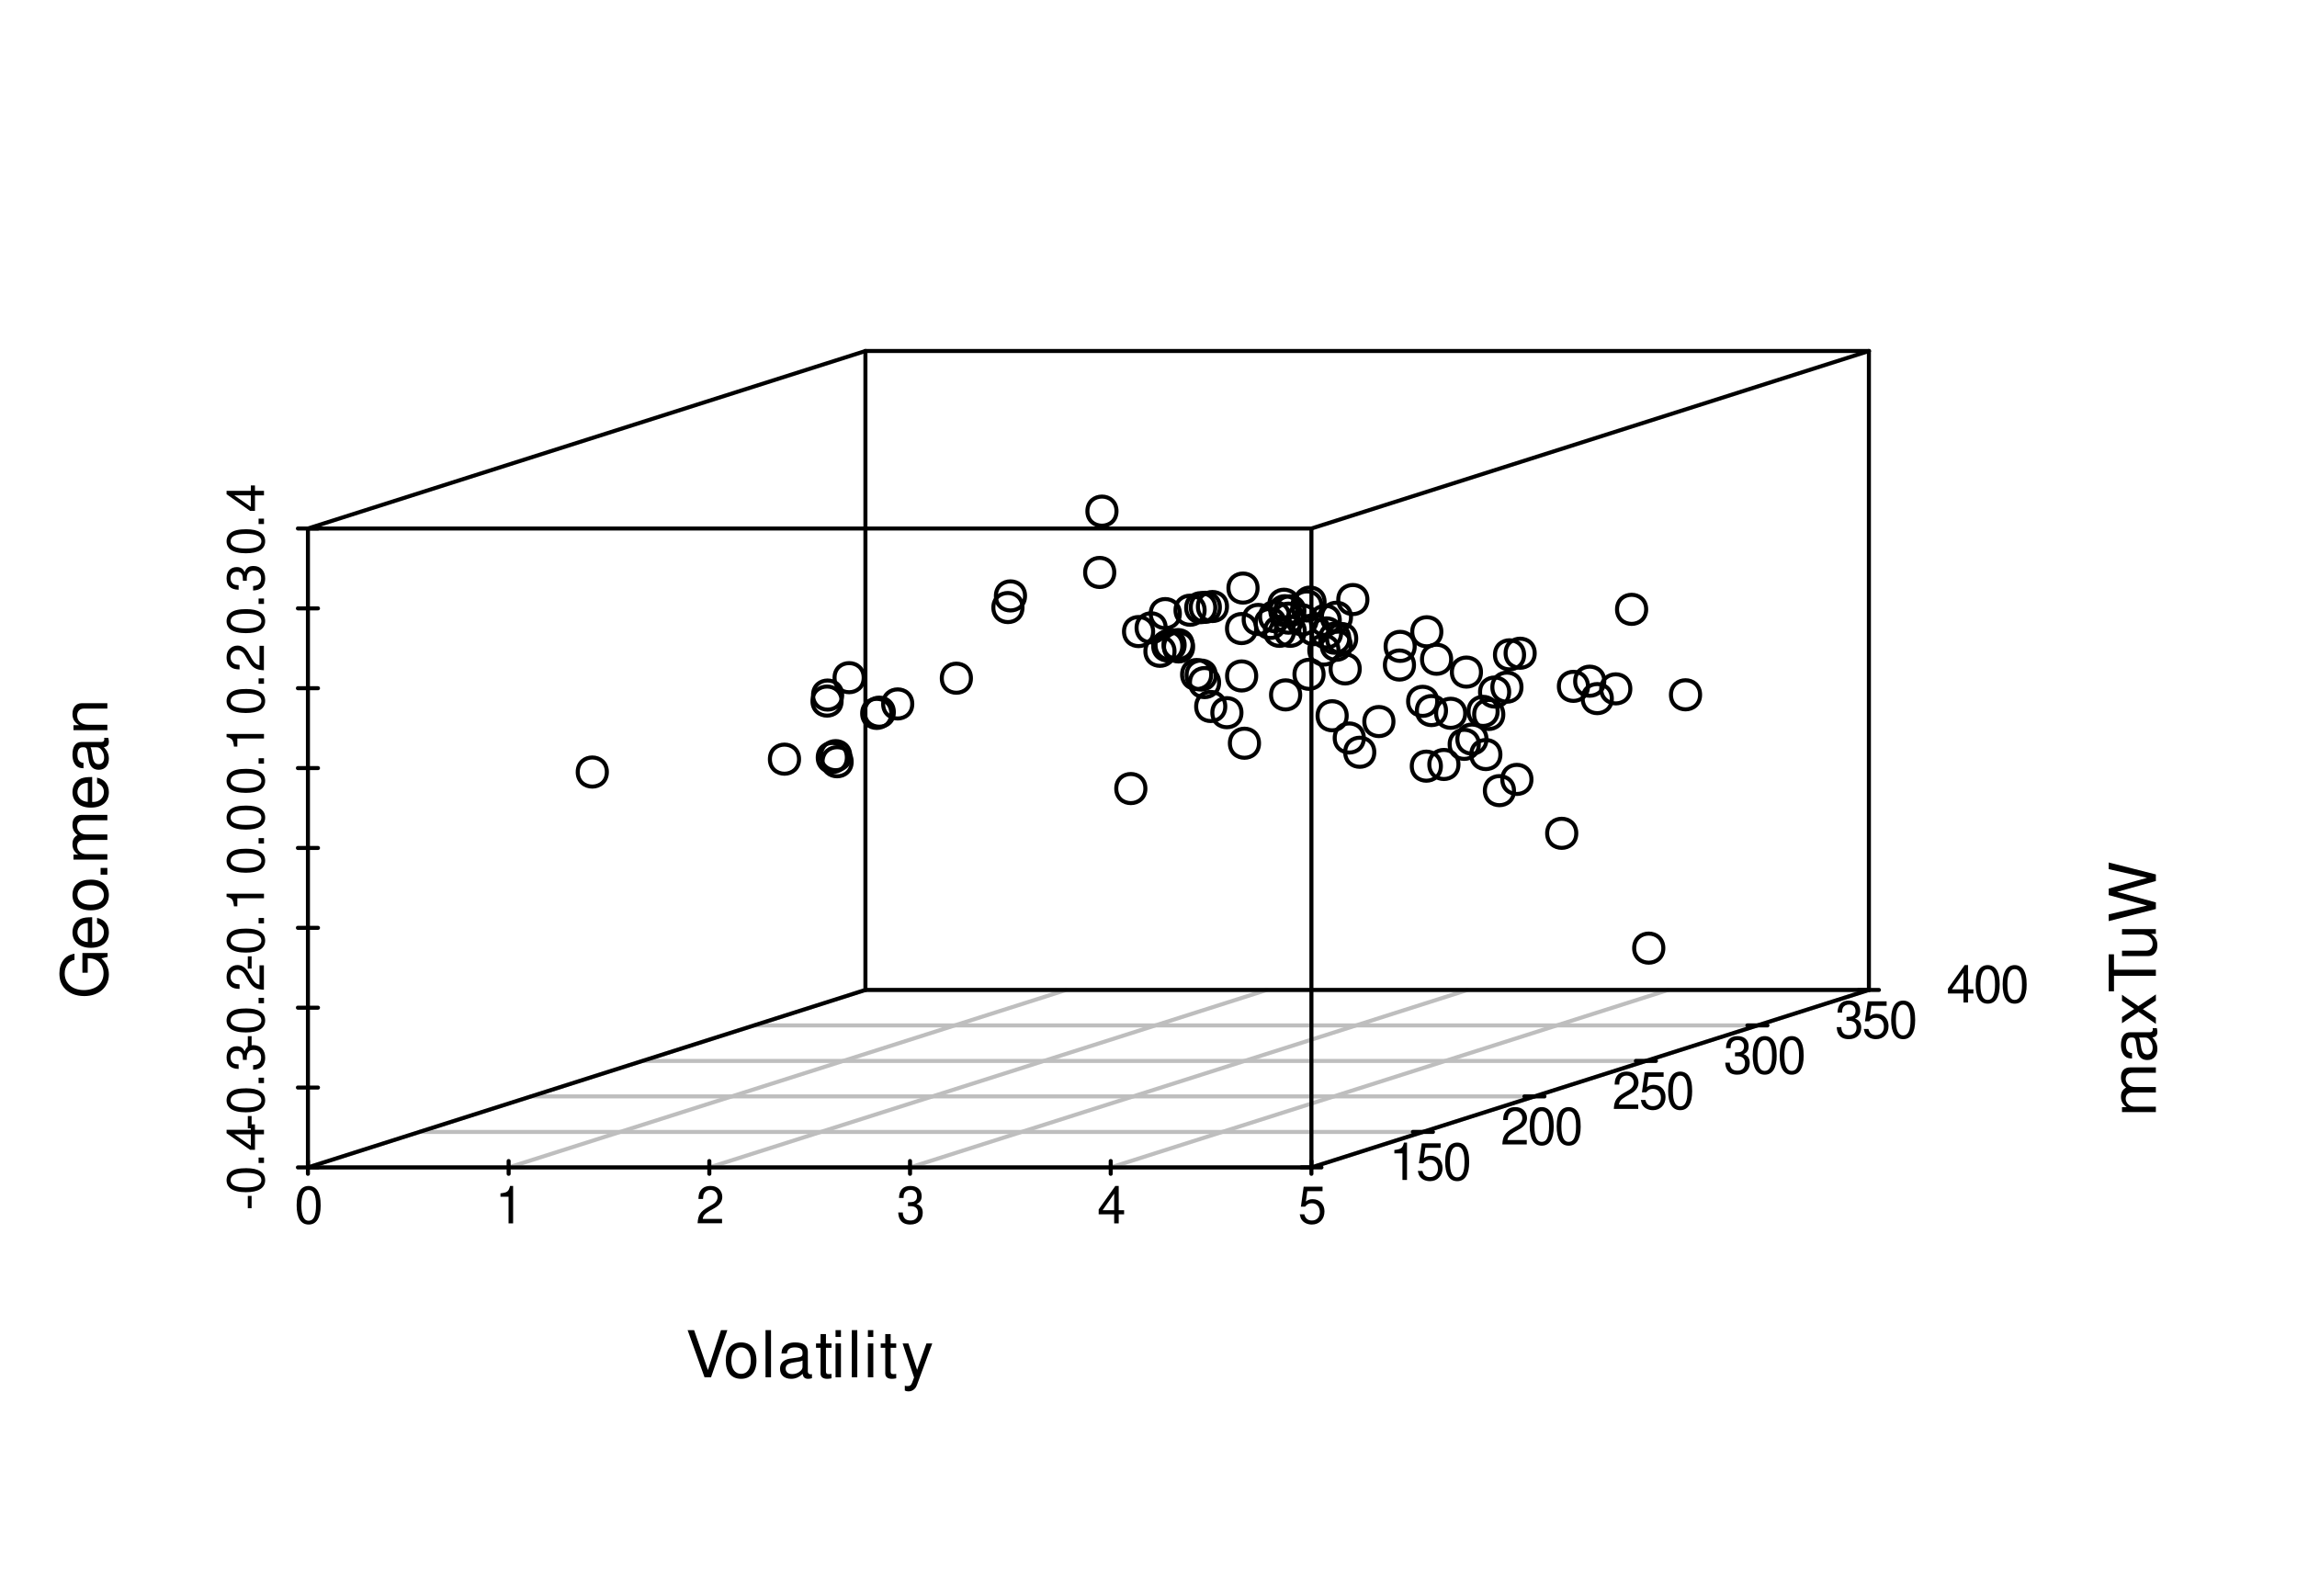 <?xml version="1.0" encoding="UTF-8"?>
<svg xmlns="http://www.w3.org/2000/svg" xmlns:xlink="http://www.w3.org/1999/xlink" width="426pt" height="296pt" viewBox="0 0 426 296" version="1.1">
<defs>
<g>
<symbol overflow="visible" id="glyph0-0">
<path style="stroke:none;" d=""/>
</symbol>
<symbol overflow="visible" id="glyph0-1">
<path style="stroke:none;" d="M 2.641 -6.938 C 2 -6.938 1.422 -6.656 1.078 -6.172 C 0.641 -5.562 0.406 -4.641 0.406 -3.359 C 0.406 -1.016 1.188 0.219 2.641 0.219 C 4.078 0.219 4.859 -1.016 4.859 -3.297 C 4.859 -4.641 4.656 -5.547 4.203 -6.172 C 3.844 -6.656 3.281 -6.938 2.641 -6.938 Z M 2.641 -6.188 C 3.547 -6.188 4 -5.25 4 -3.375 C 4 -1.406 3.562 -0.484 2.625 -0.484 C 1.734 -0.484 1.281 -1.438 1.281 -3.344 C 1.281 -5.25 1.734 -6.188 2.641 -6.188 Z M 2.641 -6.188 "/>
</symbol>
<symbol overflow="visible" id="glyph0-2">
<path style="stroke:none;" d="M 2.484 -4.938 L 2.484 0 L 3.328 0 L 3.328 -6.938 L 2.766 -6.938 C 2.469 -5.875 2.281 -5.734 0.984 -5.562 L 0.984 -4.938 Z M 2.484 -4.938 "/>
</symbol>
<symbol overflow="visible" id="glyph0-3">
<path style="stroke:none;" d="M 4.859 -0.828 L 1.281 -0.828 C 1.359 -1.406 1.672 -1.781 2.5 -2.281 L 3.469 -2.828 C 4.406 -3.344 4.906 -4.062 4.906 -4.906 C 4.906 -5.484 4.672 -6.031 4.266 -6.406 C 3.859 -6.766 3.375 -6.938 2.719 -6.938 C 1.859 -6.938 1.219 -6.625 0.844 -6.031 C 0.609 -5.672 0.5 -5.234 0.484 -4.531 L 1.328 -4.531 C 1.359 -5.016 1.406 -5.281 1.531 -5.516 C 1.75 -5.938 2.188 -6.203 2.703 -6.203 C 3.469 -6.203 4.031 -5.641 4.031 -4.891 C 4.031 -4.344 3.719 -3.859 3.125 -3.516 L 2.234 -3 C 0.812 -2.172 0.406 -1.531 0.328 -0.016 L 4.859 -0.016 Z M 4.859 -0.828 "/>
</symbol>
<symbol overflow="visible" id="glyph0-4">
<path style="stroke:none;" d="M 2.125 -3.188 L 2.578 -3.188 C 3.5 -3.188 3.984 -2.766 3.984 -1.922 C 3.984 -1.062 3.469 -0.531 2.594 -0.531 C 1.656 -0.531 1.203 -1 1.156 -2.016 L 0.312 -2.016 C 0.344 -1.453 0.438 -1.094 0.609 -0.781 C 0.953 -0.109 1.625 0.219 2.547 0.219 C 3.953 0.219 4.859 -0.625 4.859 -1.938 C 4.859 -2.828 4.516 -3.297 3.703 -3.594 C 4.344 -3.844 4.656 -4.328 4.656 -5.031 C 4.656 -6.219 3.875 -6.938 2.578 -6.938 C 1.203 -6.938 0.484 -6.172 0.453 -4.703 L 1.297 -4.703 C 1.312 -5.125 1.344 -5.359 1.453 -5.578 C 1.641 -5.969 2.062 -6.203 2.594 -6.203 C 3.344 -6.203 3.797 -5.75 3.797 -5 C 3.797 -4.516 3.609 -4.219 3.25 -4.047 C 3.016 -3.953 2.703 -3.922 2.125 -3.906 Z M 2.125 -3.188 "/>
</symbol>
<symbol overflow="visible" id="glyph0-5">
<path style="stroke:none;" d="M 3.141 -1.672 L 3.141 0 L 3.984 0 L 3.984 -1.672 L 4.984 -1.672 L 4.984 -2.438 L 3.984 -2.438 L 3.984 -6.938 L 3.359 -6.938 L 0.266 -2.578 L 0.266 -1.672 Z M 3.141 -2.438 L 1 -2.438 L 3.141 -5.5 Z M 3.141 -2.438 "/>
</symbol>
<symbol overflow="visible" id="glyph0-6">
<path style="stroke:none;" d="M 4.562 -6.797 L 1.062 -6.797 L 0.547 -3.094 L 1.328 -3.094 C 1.719 -3.562 2.047 -3.734 2.578 -3.734 C 3.484 -3.734 4.062 -3.109 4.062 -2.094 C 4.062 -1.125 3.484 -0.531 2.578 -0.531 C 1.828 -0.531 1.375 -0.906 1.188 -1.672 L 0.328 -1.672 C 0.453 -1.109 0.547 -0.844 0.75 -0.594 C 1.125 -0.078 1.828 0.219 2.594 0.219 C 3.969 0.219 4.922 -0.781 4.922 -2.219 C 4.922 -3.562 4.031 -4.484 2.719 -4.484 C 2.25 -4.484 1.859 -4.359 1.469 -4.062 L 1.734 -5.969 L 4.562 -5.969 Z M 4.562 -6.797 "/>
</symbol>
<symbol overflow="visible" id="glyph1-0">
<path style="stroke:none;" d=""/>
</symbol>
<symbol overflow="visible" id="glyph1-1">
<path style="stroke:none;" d="M -3 -2.719 L -3 -0.438 L -2.297 -0.438 L -2.297 -2.719 Z M -3 -2.719 "/>
</symbol>
<symbol overflow="visible" id="glyph1-2">
<path style="stroke:none;" d="M -6.938 -2.641 C -6.938 -2 -6.656 -1.422 -6.172 -1.078 C -5.562 -0.641 -4.641 -0.406 -3.359 -0.406 C -1.016 -0.406 0.219 -1.188 0.219 -2.641 C 0.219 -4.078 -1.016 -4.859 -3.297 -4.859 C -4.641 -4.859 -5.547 -4.656 -6.172 -4.203 C -6.656 -3.844 -6.938 -3.281 -6.938 -2.641 Z M -6.188 -2.641 C -6.188 -3.547 -5.25 -4 -3.375 -4 C -1.406 -4 -0.484 -3.562 -0.484 -2.625 C -0.484 -1.734 -1.438 -1.281 -3.344 -1.281 C -5.25 -1.281 -6.188 -1.734 -6.188 -2.641 Z M -6.188 -2.641 "/>
</symbol>
<symbol overflow="visible" id="glyph1-3">
<path style="stroke:none;" d="M -1 -1.828 L -1 -0.828 L 0 -0.828 L 0 -1.828 Z M -1 -1.828 "/>
</symbol>
<symbol overflow="visible" id="glyph1-4">
<path style="stroke:none;" d="M -1.672 -3.141 L 0 -3.141 L 0 -3.984 L -1.672 -3.984 L -1.672 -4.984 L -2.438 -4.984 L -2.438 -3.984 L -6.938 -3.984 L -6.938 -3.359 L -2.578 -0.266 L -1.672 -0.266 Z M -2.438 -3.141 L -2.438 -1 L -5.5 -3.141 Z M -2.438 -3.141 "/>
</symbol>
<symbol overflow="visible" id="glyph1-5">
<path style="stroke:none;" d="M -3.188 -2.125 L -3.188 -2.578 C -3.188 -3.5 -2.766 -3.984 -1.922 -3.984 C -1.062 -3.984 -0.531 -3.469 -0.531 -2.594 C -0.531 -1.656 -1 -1.203 -2.016 -1.156 L -2.016 -0.312 C -1.453 -0.344 -1.094 -0.438 -0.781 -0.609 C -0.109 -0.953 0.219 -1.625 0.219 -2.547 C 0.219 -3.953 -0.625 -4.859 -1.938 -4.859 C -2.828 -4.859 -3.297 -4.516 -3.594 -3.703 C -3.844 -4.344 -4.328 -4.656 -5.031 -4.656 C -6.219 -4.656 -6.938 -3.875 -6.938 -2.578 C -6.938 -1.203 -6.172 -0.484 -4.703 -0.453 L -4.703 -1.297 C -5.125 -1.312 -5.359 -1.344 -5.578 -1.453 C -5.969 -1.641 -6.203 -2.062 -6.203 -2.594 C -6.203 -3.344 -5.75 -3.797 -5 -3.797 C -4.516 -3.797 -4.219 -3.609 -4.047 -3.25 C -3.953 -3.016 -3.922 -2.703 -3.906 -2.125 Z M -3.188 -2.125 "/>
</symbol>
<symbol overflow="visible" id="glyph1-6">
<path style="stroke:none;" d="M -0.828 -4.859 L -0.828 -1.281 C -1.406 -1.359 -1.781 -1.672 -2.281 -2.5 L -2.828 -3.469 C -3.344 -4.406 -4.062 -4.906 -4.906 -4.906 C -5.484 -4.906 -6.031 -4.672 -6.406 -4.266 C -6.766 -3.859 -6.938 -3.375 -6.938 -2.719 C -6.938 -1.859 -6.625 -1.219 -6.031 -0.844 C -5.672 -0.609 -5.234 -0.5 -4.531 -0.484 L -4.531 -1.328 C -5.016 -1.359 -5.281 -1.406 -5.516 -1.531 C -5.938 -1.75 -6.203 -2.188 -6.203 -2.703 C -6.203 -3.469 -5.641 -4.031 -4.891 -4.031 C -4.344 -4.031 -3.859 -3.719 -3.516 -3.125 L -3 -2.234 C -2.172 -0.812 -1.531 -0.406 -0.016 -0.328 L -0.016 -4.859 Z M -0.828 -4.859 "/>
</symbol>
<symbol overflow="visible" id="glyph1-7">
<path style="stroke:none;" d="M -4.938 -2.484 L 0 -2.484 L 0 -3.328 L -6.938 -3.328 L -6.938 -2.766 C -5.875 -2.469 -5.734 -2.281 -5.562 -0.984 L -4.938 -0.984 Z M -4.938 -2.484 "/>
</symbol>
<symbol overflow="visible" id="glyph1-8">
<path style="stroke:none;" d=""/>
</symbol>
<symbol overflow="visible" id="glyph2-0">
<path style="stroke:none;" d=""/>
</symbol>
<symbol overflow="visible" id="glyph2-1">
<path style="stroke:none;" d="M 4.703 0 L 7.734 -8.75 L 6.547 -8.75 L 4.125 -1.344 L 1.562 -8.75 L 0.359 -8.75 L 3.5 0 Z M 4.703 0 "/>
</symbol>
<symbol overflow="visible" id="glyph2-2">
<path style="stroke:none;" d="M 3.266 -6.469 C 1.484 -6.469 0.438 -5.203 0.438 -3.094 C 0.438 -0.969 1.484 0.281 3.281 0.281 C 5.047 0.281 6.125 -0.984 6.125 -3.047 C 6.125 -5.234 5.094 -6.469 3.266 -6.469 Z M 3.281 -5.547 C 4.406 -5.547 5.078 -4.625 5.078 -3.062 C 5.078 -1.578 4.375 -0.641 3.281 -0.641 C 2.156 -0.641 1.469 -1.578 1.469 -3.094 C 1.469 -4.625 2.156 -5.547 3.281 -5.547 Z M 3.281 -5.547 "/>
</symbol>
<symbol overflow="visible" id="glyph2-3">
<path style="stroke:none;" d="M 1.828 -8.75 L 0.812 -8.75 L 0.812 0 L 1.828 0 Z M 1.828 -8.75 "/>
</symbol>
<symbol overflow="visible" id="glyph2-4">
<path style="stroke:none;" d="M 6.422 -0.594 C 6.312 -0.562 6.266 -0.562 6.203 -0.562 C 5.859 -0.562 5.656 -0.75 5.656 -1.062 L 5.656 -4.75 C 5.656 -5.875 4.844 -6.469 3.297 -6.469 C 2.375 -6.469 1.641 -6.203 1.219 -5.734 C 0.922 -5.406 0.797 -5.047 0.781 -4.422 L 1.781 -4.422 C 1.875 -5.203 2.328 -5.547 3.266 -5.547 C 4.172 -5.547 4.672 -5.203 4.672 -4.609 L 4.672 -4.344 C 4.656 -3.906 4.438 -3.75 3.625 -3.641 C 2.203 -3.469 1.984 -3.422 1.609 -3.266 C 0.875 -2.953 0.5 -2.406 0.5 -1.578 C 0.5 -0.438 1.297 0.281 2.562 0.281 C 3.359 0.281 4 0 4.703 -0.641 C 4.781 0 5.094 0.281 5.734 0.281 C 5.953 0.281 6.078 0.25 6.422 0.172 Z M 4.672 -1.984 C 4.672 -1.641 4.578 -1.438 4.266 -1.156 C 3.859 -0.797 3.375 -0.594 2.781 -0.594 C 2 -0.594 1.547 -0.969 1.547 -1.609 C 1.547 -2.266 1.984 -2.609 3.062 -2.766 C 4.125 -2.906 4.328 -2.953 4.672 -3.109 Z M 4.672 -1.984 "/>
</symbol>
<symbol overflow="visible" id="glyph2-5">
<path style="stroke:none;" d="M 3.047 -6.281 L 2.016 -6.281 L 2.016 -8.016 L 1.016 -8.016 L 1.016 -6.281 L 0.172 -6.281 L 0.172 -5.469 L 1.016 -5.469 L 1.016 -0.719 C 1.016 -0.078 1.453 0.281 2.234 0.281 C 2.5 0.281 2.719 0.25 3.047 0.188 L 3.047 -0.641 C 2.906 -0.609 2.766 -0.594 2.562 -0.594 C 2.141 -0.594 2.016 -0.719 2.016 -1.156 L 2.016 -5.469 L 3.047 -5.469 Z M 3.047 -6.281 "/>
</symbol>
<symbol overflow="visible" id="glyph2-6">
<path style="stroke:none;" d="M 1.797 -6.281 L 0.797 -6.281 L 0.797 0 L 1.797 0 Z M 1.797 -8.75 L 0.797 -8.75 L 0.797 -7.484 L 1.797 -7.484 Z M 1.797 -8.75 "/>
</symbol>
<symbol overflow="visible" id="glyph2-7">
<path style="stroke:none;" d="M 4.656 -6.281 L 2.922 -1.391 L 1.312 -6.281 L 0.234 -6.281 L 2.359 0.031 L 1.984 1.016 C 1.812 1.469 1.594 1.625 1.172 1.625 C 1.016 1.625 0.859 1.609 0.641 1.562 L 0.641 2.453 C 0.859 2.562 1.062 2.609 1.312 2.609 C 1.641 2.609 1.984 2.516 2.25 2.312 C 2.562 2.094 2.75 1.828 2.938 1.312 L 5.734 -6.281 Z M 4.656 -6.281 "/>
</symbol>
<symbol overflow="visible" id="glyph3-0">
<path style="stroke:none;" d=""/>
</symbol>
<symbol overflow="visible" id="glyph3-1">
<path style="stroke:none;" d="M -6.281 -0.844 L 0 -0.844 L 0 -1.844 L -3.953 -1.844 C -4.859 -1.844 -5.594 -2.516 -5.594 -3.328 C -5.594 -4.062 -5.141 -4.484 -4.328 -4.484 L 0 -4.484 L 0 -5.5 L -3.953 -5.5 C -4.859 -5.5 -5.594 -6.156 -5.594 -6.969 C -5.594 -7.703 -5.125 -8.141 -4.328 -8.141 L 0 -8.141 L 0 -9.141 L -4.719 -9.141 C -5.844 -9.141 -6.469 -8.5 -6.469 -7.312 C -6.469 -6.484 -6.219 -5.969 -5.516 -5.391 C -6.188 -5.016 -6.469 -4.516 -6.469 -3.703 C -6.469 -2.859 -6.156 -2.297 -5.406 -1.766 L -6.281 -1.766 Z M -6.281 -0.844 "/>
</symbol>
<symbol overflow="visible" id="glyph3-2">
<path style="stroke:none;" d="M -0.594 -6.422 C -0.562 -6.312 -0.562 -6.266 -0.562 -6.203 C -0.562 -5.859 -0.75 -5.656 -1.062 -5.656 L -4.75 -5.656 C -5.875 -5.656 -6.469 -4.844 -6.469 -3.297 C -6.469 -2.375 -6.203 -1.641 -5.734 -1.219 C -5.406 -0.922 -5.047 -0.797 -4.422 -0.781 L -4.422 -1.781 C -5.203 -1.875 -5.547 -2.328 -5.547 -3.266 C -5.547 -4.172 -5.203 -4.672 -4.609 -4.672 L -4.344 -4.672 C -3.906 -4.656 -3.75 -4.438 -3.641 -3.625 C -3.469 -2.203 -3.422 -1.984 -3.266 -1.609 C -2.953 -0.875 -2.406 -0.5 -1.578 -0.5 C -0.438 -0.5 0.281 -1.297 0.281 -2.562 C 0.281 -3.359 0 -4 -0.641 -4.703 C 0 -4.781 0.281 -5.094 0.281 -5.734 C 0.281 -5.953 0.25 -6.078 0.172 -6.422 Z M -1.984 -4.672 C -1.641 -4.672 -1.438 -4.578 -1.156 -4.266 C -0.797 -3.859 -0.594 -3.375 -0.594 -2.781 C -0.594 -2 -0.969 -1.547 -1.609 -1.547 C -2.266 -1.547 -2.609 -1.984 -2.766 -3.062 C -2.906 -4.125 -2.953 -4.328 -3.109 -4.672 Z M -1.984 -4.672 "/>
</symbol>
<symbol overflow="visible" id="glyph3-3">
<path style="stroke:none;" d="M -3.25 -3.5 L -6.281 -5.609 L -6.281 -4.484 L -4.016 -2.969 L -6.281 -1.469 L -6.281 -0.328 L -3.203 -2.422 L 0 -0.203 L 0 -1.344 L -2.406 -2.938 L 0 -4.516 L 0 -5.672 Z M -3.25 -3.5 "/>
</symbol>
<symbol overflow="visible" id="glyph3-4">
<path style="stroke:none;" d="M -7.766 -4.25 L -7.766 -7.109 L -8.75 -7.109 L -8.75 -0.25 L -7.766 -0.25 L -7.766 -3.125 L 0 -3.125 L 0 -4.25 Z M -7.766 -4.25 "/>
</symbol>
<symbol overflow="visible" id="glyph3-5">
<path style="stroke:none;" d="M 0 -5.781 L -6.281 -5.781 L -6.281 -4.781 L -2.719 -4.781 C -1.438 -4.781 -0.594 -4.109 -0.594 -3.078 C -0.594 -2.281 -1.078 -1.781 -1.844 -1.781 L -6.281 -1.781 L -6.281 -0.781 L -1.438 -0.781 C -0.391 -0.781 0.281 -1.562 0.281 -2.781 C 0.281 -3.703 -0.047 -4.297 -0.875 -4.891 L 0 -4.891 Z M 0 -5.781 "/>
</symbol>
<symbol overflow="visible" id="glyph3-6">
<path style="stroke:none;" d="M 0 -8.922 L -8.75 -11.141 L -8.75 -9.906 L -1.641 -8.297 L -8.75 -6.297 L -8.75 -5.094 L -1.641 -3.156 L -8.75 -1.516 L -8.75 -0.266 L 0 -2.516 L 0 -3.734 L -7.188 -5.688 L 0 -7.703 Z M 0 -8.922 "/>
</symbol>
<symbol overflow="visible" id="glyph3-7">
<path style="stroke:none;" d="M -4.625 -8.516 L -4.625 -4.859 L -3.641 -4.859 L -3.641 -7.531 L -3.391 -7.531 C -1.844 -7.531 -0.703 -6.375 -0.703 -4.781 C -0.703 -3.891 -1.031 -3.078 -1.594 -2.562 C -2.219 -1.984 -3.266 -1.641 -4.344 -1.641 C -6.484 -1.641 -7.906 -2.875 -7.906 -4.719 C -7.906 -6.047 -7.219 -7.016 -6.094 -7.25 L -6.094 -8.391 C -7.875 -8.078 -8.891 -6.734 -8.891 -4.734 C -8.891 -3.656 -8.609 -2.797 -8.047 -2.109 C -7.219 -1.094 -5.859 -0.531 -4.281 -0.531 C -1.594 -0.531 0.281 -2.172 0.281 -4.531 C 0.281 -5.719 -0.172 -6.656 -1.109 -7.531 L 0.047 -7.797 L 0.047 -8.516 Z M -4.625 -8.516 "/>
</symbol>
<symbol overflow="visible" id="glyph3-8">
<path style="stroke:none;" d="M -2.812 -6.156 C -3.766 -6.156 -4.344 -6.078 -4.812 -5.906 C -5.844 -5.5 -6.469 -4.531 -6.469 -3.359 C -6.469 -1.609 -5.141 -0.484 -3.062 -0.484 C -0.984 -0.484 0.281 -1.562 0.281 -3.344 C 0.281 -4.781 -0.547 -5.766 -1.906 -6.031 L -1.906 -5.016 C -1.078 -4.734 -0.641 -4.172 -0.641 -3.375 C -0.641 -2.734 -0.938 -2.203 -1.469 -1.859 C -1.828 -1.625 -2.188 -1.531 -2.812 -1.531 Z M -3.625 -1.547 C -4.781 -1.625 -5.547 -2.344 -5.547 -3.344 C -5.547 -4.375 -4.75 -5.078 -3.625 -5.078 Z M -3.625 -1.547 "/>
</symbol>
<symbol overflow="visible" id="glyph3-9">
<path style="stroke:none;" d="M -6.469 -3.266 C -6.469 -1.484 -5.203 -0.438 -3.094 -0.438 C -0.969 -0.438 0.281 -1.484 0.281 -3.281 C 0.281 -5.047 -0.984 -6.125 -3.047 -6.125 C -5.234 -6.125 -6.469 -5.094 -6.469 -3.266 Z M -5.547 -3.281 C -5.547 -4.406 -4.625 -5.078 -3.062 -5.078 C -1.578 -5.078 -0.641 -4.375 -0.641 -3.281 C -0.641 -2.156 -1.578 -1.469 -3.094 -1.469 C -4.625 -1.469 -5.547 -2.156 -5.547 -3.281 Z M -5.547 -3.281 "/>
</symbol>
<symbol overflow="visible" id="glyph3-10">
<path style="stroke:none;" d="M -1.25 -2.297 L -1.25 -1.047 L 0 -1.047 L 0 -2.297 Z M -1.25 -2.297 "/>
</symbol>
<symbol overflow="visible" id="glyph3-11">
<path style="stroke:none;" d="M -6.281 -0.844 L 0 -0.844 L 0 -1.844 L -3.469 -1.844 C -4.75 -1.844 -5.594 -2.516 -5.594 -3.547 C -5.594 -4.344 -5.109 -4.844 -4.359 -4.844 L 0 -4.844 L 0 -5.844 L -4.75 -5.844 C -5.797 -5.844 -6.469 -5.062 -6.469 -3.859 C -6.469 -2.922 -6.109 -2.312 -5.234 -1.766 L -6.281 -1.766 Z M -6.281 -0.844 "/>
</symbol>
</g>
</defs>
<g id="surface468">
<rect x="0" y="0" width="426" height="296" style="fill:rgb(100%,100%,100%);fill-opacity:1;stroke:none;"/>
<path style="fill:none;stroke-width:0.75;stroke-linecap:round;stroke-linejoin:round;stroke:rgb(74.51%,74.51%,74.51%);stroke-opacity:1;stroke-miterlimit:10;" d="M 57.109 216.504 L 160.5 183.59 "/>
<path style="fill:none;stroke-width:0.75;stroke-linecap:round;stroke-linejoin:round;stroke:rgb(74.51%,74.51%,74.51%);stroke-opacity:1;stroke-miterlimit:10;" d="M 94.332 216.504 L 197.723 183.59 "/>
<path style="fill:none;stroke-width:0.75;stroke-linecap:round;stroke-linejoin:round;stroke:rgb(74.51%,74.51%,74.51%);stroke-opacity:1;stroke-miterlimit:10;" d="M 131.551 216.504 L 234.941 183.59 "/>
<path style="fill:none;stroke-width:0.75;stroke-linecap:round;stroke-linejoin:round;stroke:rgb(74.51%,74.51%,74.51%);stroke-opacity:1;stroke-miterlimit:10;" d="M 168.773 216.504 L 272.164 183.59 "/>
<path style="fill:none;stroke-width:0.75;stroke-linecap:round;stroke-linejoin:round;stroke:rgb(74.51%,74.51%,74.51%);stroke-opacity:1;stroke-miterlimit:10;" d="M 205.992 216.504 L 309.383 183.59 "/>
<path style="fill:none;stroke-width:0.75;stroke-linecap:round;stroke-linejoin:round;stroke:rgb(74.51%,74.51%,74.51%);stroke-opacity:1;stroke-miterlimit:10;" d="M 243.215 216.504 L 346.605 183.59 "/>
<path style="fill:none;stroke-width:0.75;stroke-linecap:round;stroke-linejoin:round;stroke:rgb(74.51%,74.51%,74.51%);stroke-opacity:1;stroke-miterlimit:10;" d="M 57.109 216.504 L 243.215 216.504 "/>
<path style="fill:none;stroke-width:0.75;stroke-linecap:round;stroke-linejoin:round;stroke:rgb(74.51%,74.51%,74.51%);stroke-opacity:1;stroke-miterlimit:10;" d="M 77.789 209.922 L 263.891 209.922 "/>
<path style="fill:none;stroke-width:0.75;stroke-linecap:round;stroke-linejoin:round;stroke:rgb(74.51%,74.51%,74.51%);stroke-opacity:1;stroke-miterlimit:10;" d="M 98.469 203.336 L 284.57 203.336 "/>
<path style="fill:none;stroke-width:0.75;stroke-linecap:round;stroke-linejoin:round;stroke:rgb(74.51%,74.51%,74.51%);stroke-opacity:1;stroke-miterlimit:10;" d="M 119.145 196.754 L 305.25 196.754 "/>
<path style="fill:none;stroke-width:0.75;stroke-linecap:round;stroke-linejoin:round;stroke:rgb(74.51%,74.51%,74.51%);stroke-opacity:1;stroke-miterlimit:10;" d="M 139.824 190.172 L 325.926 190.172 "/>
<path style="fill:none;stroke-width:0.75;stroke-linecap:round;stroke-linejoin:round;stroke:rgb(74.51%,74.51%,74.51%);stroke-opacity:1;stroke-miterlimit:10;" d="M 160.5 183.59 L 346.605 183.59 "/>
<path style="fill:none;stroke-width:0.75;stroke-linecap:round;stroke-linejoin:round;stroke:rgb(0%,0%,0%);stroke-opacity:1;stroke-miterlimit:10;" d="M 241.352 216.504 L 245.074 216.504 "/>
<path style="fill:none;stroke-width:0.75;stroke-linecap:round;stroke-linejoin:round;stroke:rgb(0%,0%,0%);stroke-opacity:1;stroke-miterlimit:10;" d="M 262.031 209.922 L 265.754 209.922 "/>
<path style="fill:none;stroke-width:0.75;stroke-linecap:round;stroke-linejoin:round;stroke:rgb(0%,0%,0%);stroke-opacity:1;stroke-miterlimit:10;" d="M 282.711 203.336 L 286.43 203.336 "/>
<path style="fill:none;stroke-width:0.75;stroke-linecap:round;stroke-linejoin:round;stroke:rgb(0%,0%,0%);stroke-opacity:1;stroke-miterlimit:10;" d="M 303.387 196.754 L 307.109 196.754 "/>
<path style="fill:none;stroke-width:0.75;stroke-linecap:round;stroke-linejoin:round;stroke:rgb(0%,0%,0%);stroke-opacity:1;stroke-miterlimit:10;" d="M 324.066 190.172 L 327.789 190.172 "/>
<path style="fill:none;stroke-width:0.75;stroke-linecap:round;stroke-linejoin:round;stroke:rgb(0%,0%,0%);stroke-opacity:1;stroke-miterlimit:10;" d="M 344.742 183.59 L 348.465 183.59 "/>
<path style="fill:none;stroke-width:0.75;stroke-linecap:round;stroke-linejoin:round;stroke:rgb(0%,0%,0%);stroke-opacity:1;stroke-miterlimit:10;" d="M 57.109 217.688 L 57.109 215.32 "/>
<path style="fill:none;stroke-width:0.75;stroke-linecap:round;stroke-linejoin:round;stroke:rgb(0%,0%,0%);stroke-opacity:1;stroke-miterlimit:10;" d="M 94.332 217.688 L 94.332 215.32 "/>
<path style="fill:none;stroke-width:0.75;stroke-linecap:round;stroke-linejoin:round;stroke:rgb(0%,0%,0%);stroke-opacity:1;stroke-miterlimit:10;" d="M 131.551 217.688 L 131.551 215.32 "/>
<path style="fill:none;stroke-width:0.75;stroke-linecap:round;stroke-linejoin:round;stroke:rgb(0%,0%,0%);stroke-opacity:1;stroke-miterlimit:10;" d="M 168.773 217.688 L 168.773 215.32 "/>
<path style="fill:none;stroke-width:0.75;stroke-linecap:round;stroke-linejoin:round;stroke:rgb(0%,0%,0%);stroke-opacity:1;stroke-miterlimit:10;" d="M 205.992 217.688 L 205.992 215.32 "/>
<path style="fill:none;stroke-width:0.75;stroke-linecap:round;stroke-linejoin:round;stroke:rgb(0%,0%,0%);stroke-opacity:1;stroke-miterlimit:10;" d="M 243.215 217.688 L 243.215 215.32 "/>
<path style="fill:none;stroke-width:0.75;stroke-linecap:round;stroke-linejoin:round;stroke:rgb(0%,0%,0%);stroke-opacity:1;stroke-miterlimit:10;" d="M 55.25 216.504 L 58.973 216.504 "/>
<path style="fill:none;stroke-width:0.75;stroke-linecap:round;stroke-linejoin:round;stroke:rgb(0%,0%,0%);stroke-opacity:1;stroke-miterlimit:10;" d="M 55.25 201.691 L 58.973 201.691 "/>
<path style="fill:none;stroke-width:0.75;stroke-linecap:round;stroke-linejoin:round;stroke:rgb(0%,0%,0%);stroke-opacity:1;stroke-miterlimit:10;" d="M 55.25 186.879 L 58.973 186.879 "/>
<path style="fill:none;stroke-width:0.75;stroke-linecap:round;stroke-linejoin:round;stroke:rgb(0%,0%,0%);stroke-opacity:1;stroke-miterlimit:10;" d="M 55.25 172.07 L 58.973 172.07 "/>
<path style="fill:none;stroke-width:0.75;stroke-linecap:round;stroke-linejoin:round;stroke:rgb(0%,0%,0%);stroke-opacity:1;stroke-miterlimit:10;" d="M 55.25 157.258 L 58.973 157.258 "/>
<path style="fill:none;stroke-width:0.75;stroke-linecap:round;stroke-linejoin:round;stroke:rgb(0%,0%,0%);stroke-opacity:1;stroke-miterlimit:10;" d="M 55.25 142.445 L 58.973 142.445 "/>
<path style="fill:none;stroke-width:0.75;stroke-linecap:round;stroke-linejoin:round;stroke:rgb(0%,0%,0%);stroke-opacity:1;stroke-miterlimit:10;" d="M 55.25 127.633 L 58.973 127.633 "/>
<path style="fill:none;stroke-width:0.75;stroke-linecap:round;stroke-linejoin:round;stroke:rgb(0%,0%,0%);stroke-opacity:1;stroke-miterlimit:10;" d="M 55.25 112.824 L 58.973 112.824 "/>
<path style="fill:none;stroke-width:0.75;stroke-linecap:round;stroke-linejoin:round;stroke:rgb(0%,0%,0%);stroke-opacity:1;stroke-miterlimit:10;" d="M 55.25 98.012 L 58.973 98.012 "/>
<g style="fill:rgb(0%,0%,0%);fill-opacity:1;">
  <use xlink:href="#glyph0-1" x="54.609" y="226.876"/>
</g>
<g style="fill:rgb(0%,0%,0%);fill-opacity:1;">
  <use xlink:href="#glyph0-2" x="91.832" y="226.876"/>
</g>
<g style="fill:rgb(0%,0%,0%);fill-opacity:1;">
  <use xlink:href="#glyph0-3" x="129.051" y="226.876"/>
</g>
<g style="fill:rgb(0%,0%,0%);fill-opacity:1;">
  <use xlink:href="#glyph0-4" x="166.273" y="226.876"/>
</g>
<g style="fill:rgb(0%,0%,0%);fill-opacity:1;">
  <use xlink:href="#glyph0-5" x="203.492" y="226.876"/>
</g>
<g style="fill:rgb(0%,0%,0%);fill-opacity:1;">
  <use xlink:href="#glyph0-6" x="240.715" y="226.876"/>
</g>
<g style="fill:rgb(0%,0%,0%);fill-opacity:1;">
  <use xlink:href="#glyph1-1" x="48.958" y="224.504"/>
  <use xlink:href="#glyph1-2" x="48.958" y="221.504"/>
  <use xlink:href="#glyph1-3" x="48.958" y="216.504"/>
  <use xlink:href="#glyph1-4" x="48.958" y="213.504"/>
</g>
<g style="fill:rgb(0%,0%,0%);fill-opacity:1;">
  <use xlink:href="#glyph1-1" x="48.958" y="209.691"/>
  <use xlink:href="#glyph1-2" x="48.958" y="206.691"/>
  <use xlink:href="#glyph1-3" x="48.958" y="201.691"/>
  <use xlink:href="#glyph1-5" x="48.958" y="198.691"/>
</g>
<g style="fill:rgb(0%,0%,0%);fill-opacity:1;">
  <use xlink:href="#glyph1-1" x="48.958" y="194.879"/>
  <use xlink:href="#glyph1-2" x="48.958" y="191.879"/>
  <use xlink:href="#glyph1-3" x="48.958" y="186.879"/>
  <use xlink:href="#glyph1-6" x="48.958" y="183.879"/>
</g>
<g style="fill:rgb(0%,0%,0%);fill-opacity:1;">
  <use xlink:href="#glyph1-1" x="48.958" y="180.07"/>
  <use xlink:href="#glyph1-2" x="48.958" y="177.07"/>
  <use xlink:href="#glyph1-3" x="48.958" y="172.07"/>
  <use xlink:href="#glyph1-7" x="48.958" y="169.07"/>
</g>
<g style="fill:rgb(0%,0%,0%);fill-opacity:1;">
  <use xlink:href="#glyph1-8" x="48.958" y="165.258"/>
  <use xlink:href="#glyph1-2" x="48.958" y="162.258"/>
  <use xlink:href="#glyph1-3" x="48.958" y="157.258"/>
  <use xlink:href="#glyph1-2" x="48.958" y="154.258"/>
</g>
<g style="fill:rgb(0%,0%,0%);fill-opacity:1;">
  <use xlink:href="#glyph1-8" x="48.958" y="150.445"/>
  <use xlink:href="#glyph1-2" x="48.958" y="147.445"/>
  <use xlink:href="#glyph1-3" x="48.958" y="142.445"/>
  <use xlink:href="#glyph1-7" x="48.958" y="139.445"/>
</g>
<g style="fill:rgb(0%,0%,0%);fill-opacity:1;">
  <use xlink:href="#glyph1-8" x="48.958" y="135.633"/>
  <use xlink:href="#glyph1-2" x="48.958" y="132.633"/>
  <use xlink:href="#glyph1-3" x="48.958" y="127.633"/>
  <use xlink:href="#glyph1-6" x="48.958" y="124.633"/>
</g>
<g style="fill:rgb(0%,0%,0%);fill-opacity:1;">
  <use xlink:href="#glyph1-8" x="48.958" y="120.824"/>
  <use xlink:href="#glyph1-2" x="48.958" y="117.824"/>
  <use xlink:href="#glyph1-3" x="48.958" y="112.824"/>
  <use xlink:href="#glyph1-5" x="48.958" y="109.824"/>
</g>
<g style="fill:rgb(0%,0%,0%);fill-opacity:1;">
  <use xlink:href="#glyph1-8" x="48.958" y="106.012"/>
  <use xlink:href="#glyph1-2" x="48.958" y="103.012"/>
  <use xlink:href="#glyph1-3" x="48.958" y="98.012"/>
  <use xlink:href="#glyph1-4" x="48.958" y="95.012"/>
</g>
<g style="fill:rgb(0%,0%,0%);fill-opacity:1;">
  <use xlink:href="#glyph0-2" x="257.613" y="218.833"/>
  <use xlink:href="#glyph0-6" x="262.613" y="218.833"/>
  <use xlink:href="#glyph0-1" x="267.613" y="218.833"/>
</g>
<g style="fill:rgb(0%,0%,0%);fill-opacity:1;">
  <use xlink:href="#glyph0-3" x="278.293" y="212.251"/>
  <use xlink:href="#glyph0-1" x="283.293" y="212.251"/>
  <use xlink:href="#glyph0-1" x="288.293" y="212.251"/>
</g>
<g style="fill:rgb(0%,0%,0%);fill-opacity:1;">
  <use xlink:href="#glyph0-3" x="298.969" y="205.669"/>
  <use xlink:href="#glyph0-6" x="303.969" y="205.669"/>
  <use xlink:href="#glyph0-1" x="308.969" y="205.669"/>
</g>
<g style="fill:rgb(0%,0%,0%);fill-opacity:1;">
  <use xlink:href="#glyph0-4" x="319.648" y="199.087"/>
  <use xlink:href="#glyph0-1" x="324.648" y="199.087"/>
  <use xlink:href="#glyph0-1" x="329.648" y="199.087"/>
</g>
<g style="fill:rgb(0%,0%,0%);fill-opacity:1;">
  <use xlink:href="#glyph0-4" x="340.328" y="192.501"/>
  <use xlink:href="#glyph0-6" x="345.328" y="192.501"/>
  <use xlink:href="#glyph0-1" x="350.328" y="192.501"/>
</g>
<g style="fill:rgb(0%,0%,0%);fill-opacity:1;">
  <use xlink:href="#glyph0-5" x="361.004" y="185.919"/>
  <use xlink:href="#glyph0-1" x="366.004" y="185.919"/>
  <use xlink:href="#glyph0-1" x="371.004" y="185.919"/>
</g>
<path style="fill:none;stroke-width:0.75;stroke-linecap:round;stroke-linejoin:round;stroke:rgb(0%,0%,0%);stroke-opacity:1;stroke-miterlimit:10;" d="M 57.109 216.504 L 243.215 216.504 "/>
<g style="fill:rgb(0%,0%,0%);fill-opacity:1;">
  <use xlink:href="#glyph2-1" x="127.164" y="255.428"/>
  <use xlink:href="#glyph2-2" x="134.164" y="255.428"/>
  <use xlink:href="#glyph2-3" x="141.164" y="255.428"/>
  <use xlink:href="#glyph2-4" x="144.164" y="255.428"/>
  <use xlink:href="#glyph2-5" x="151.164" y="255.428"/>
  <use xlink:href="#glyph2-6" x="154.164" y="255.428"/>
  <use xlink:href="#glyph2-3" x="157.164" y="255.428"/>
  <use xlink:href="#glyph2-6" x="160.164" y="255.428"/>
  <use xlink:href="#glyph2-5" x="163.164" y="255.428"/>
  <use xlink:href="#glyph2-7" x="167.164" y="255.428"/>
</g>
<path style="fill:none;stroke-width:0.75;stroke-linecap:round;stroke-linejoin:round;stroke:rgb(0%,0%,0%);stroke-opacity:1;stroke-miterlimit:10;" d="M 243.215 216.504 L 346.605 183.59 "/>
<g style="fill:rgb(0%,0%,0%);fill-opacity:1;">
  <use xlink:href="#glyph3-1" x="399.826" y="207.09"/>
  <use xlink:href="#glyph3-2" x="399.826" y="197.09"/>
  <use xlink:href="#glyph3-3" x="399.826" y="190.09"/>
  <use xlink:href="#glyph3-4" x="399.826" y="184.09"/>
  <use xlink:href="#glyph3-5" x="399.826" y="178.09"/>
  <use xlink:href="#glyph3-6" x="399.826" y="171.09"/>
</g>
<path style="fill:none;stroke-width:0.75;stroke-linecap:round;stroke-linejoin:round;stroke:rgb(0%,0%,0%);stroke-opacity:1;stroke-miterlimit:10;" d="M 57.109 216.504 L 57.109 98.012 "/>
<g style="fill:rgb(0%,0%,0%);fill-opacity:1;">
  <use xlink:href="#glyph3-7" x="19.908" y="185.258"/>
  <use xlink:href="#glyph3-8" x="19.908" y="176.258"/>
  <use xlink:href="#glyph3-9" x="19.908" y="169.258"/>
  <use xlink:href="#glyph3-10" x="19.908" y="163.258"/>
  <use xlink:href="#glyph3-1" x="19.908" y="160.258"/>
  <use xlink:href="#glyph3-8" x="19.908" y="150.258"/>
  <use xlink:href="#glyph3-2" x="19.908" y="143.258"/>
  <use xlink:href="#glyph3-11" x="19.908" y="136.258"/>
</g>
<path style="fill:none;stroke-width:0.75;stroke-linecap:round;stroke-linejoin:round;stroke:rgb(0%,0%,0%);stroke-opacity:1;stroke-miterlimit:10;" d="M 160.5 183.59 L 346.605 183.59 "/>
<path style="fill:none;stroke-width:0.75;stroke-linecap:round;stroke-linejoin:round;stroke:rgb(0%,0%,0%);stroke-opacity:1;stroke-miterlimit:10;" d="M 160.5 65.098 L 346.605 65.098 "/>
<path style="fill:none;stroke-width:0.75;stroke-linecap:round;stroke-linejoin:round;stroke:rgb(0%,0%,0%);stroke-opacity:1;stroke-miterlimit:10;" d="M 57.109 216.504 L 160.5 183.59 "/>
<path style="fill:none;stroke-width:0.75;stroke-linecap:round;stroke-linejoin:round;stroke:rgb(0%,0%,0%);stroke-opacity:1;stroke-miterlimit:10;" d="M 57.109 98.012 L 160.5 65.098 "/>
<path style="fill:none;stroke-width:0.75;stroke-linecap:round;stroke-linejoin:round;stroke:rgb(0%,0%,0%);stroke-opacity:1;stroke-miterlimit:10;" d="M 160.5 183.59 L 160.5 65.098 "/>
<path style="fill:none;stroke-width:0.75;stroke-linecap:round;stroke-linejoin:round;stroke:rgb(0%,0%,0%);stroke-opacity:1;stroke-miterlimit:10;" d="M 346.605 183.59 L 346.605 65.098 "/>
<path style="fill:none;stroke-width:0.75;stroke-linecap:round;stroke-linejoin:round;stroke:rgb(0%,0%,0%);stroke-opacity:1;stroke-miterlimit:10;" d="M 160.18 125.676 C 160.18 129.277 154.777 129.277 154.777 125.676 C 154.777 122.078 160.18 122.078 160.18 125.676 "/>
<path style="fill:none;stroke-width:0.75;stroke-linecap:round;stroke-linejoin:round;stroke:rgb(0%,0%,0%);stroke-opacity:1;stroke-miterlimit:10;" d="M 232.973 125.355 C 232.973 128.957 227.574 128.957 227.574 125.355 C 227.574 121.758 232.973 121.758 232.973 125.355 "/>
<path style="fill:none;stroke-width:0.75;stroke-linecap:round;stroke-linejoin:round;stroke:rgb(0%,0%,0%);stroke-opacity:1;stroke-miterlimit:10;" d="M 315.297 128.855 C 315.297 132.453 309.895 132.453 309.895 128.855 C 309.895 125.254 315.297 125.254 315.297 128.855 "/>
<path style="fill:none;stroke-width:0.75;stroke-linecap:round;stroke-linejoin:round;stroke:rgb(0%,0%,0%);stroke-opacity:1;stroke-miterlimit:10;" d="M 241.648 114.637 C 241.648 118.238 236.25 118.238 236.25 114.637 C 236.25 111.039 241.648 111.039 241.648 114.637 "/>
<path style="fill:none;stroke-width:0.75;stroke-linecap:round;stroke-linejoin:round;stroke:rgb(0%,0%,0%);stroke-opacity:1;stroke-miterlimit:10;" d="M 156.082 130.02 C 156.082 133.617 150.68 133.617 150.68 130.02 C 150.68 126.418 156.082 126.418 156.082 130.02 "/>
<path style="fill:none;stroke-width:0.75;stroke-linecap:round;stroke-linejoin:round;stroke:rgb(0%,0%,0%);stroke-opacity:1;stroke-miterlimit:10;" d="M 267.312 117.164 C 267.312 120.766 261.914 120.766 261.914 117.164 C 261.914 113.566 267.312 113.566 267.312 117.164 "/>
<path style="fill:none;stroke-width:0.75;stroke-linecap:round;stroke-linejoin:round;stroke:rgb(0%,0%,0%);stroke-opacity:1;stroke-miterlimit:10;" d="M 250.227 118.363 C 250.227 121.961 244.828 121.961 244.828 118.363 C 244.828 114.762 250.227 114.762 250.227 118.363 "/>
<path style="fill:none;stroke-width:0.75;stroke-linecap:round;stroke-linejoin:round;stroke:rgb(0%,0%,0%);stroke-opacity:1;stroke-miterlimit:10;" d="M 253.598 111.191 C 253.598 114.789 248.195 114.789 248.195 111.191 C 248.195 107.59 253.598 107.59 253.598 111.191 "/>
<path style="fill:none;stroke-width:0.75;stroke-linecap:round;stroke-linejoin:round;stroke:rgb(0%,0%,0%);stroke-opacity:1;stroke-miterlimit:10;" d="M 250.555 114.469 C 250.555 118.07 245.152 118.07 245.152 114.469 C 245.152 110.871 250.555 110.871 250.555 114.469 "/>
<path style="fill:none;stroke-width:0.75;stroke-linecap:round;stroke-linejoin:round;stroke:rgb(0%,0%,0%);stroke-opacity:1;stroke-miterlimit:10;" d="M 282.172 127.438 C 282.172 131.039 276.77 131.039 276.77 127.438 C 276.77 123.836 282.172 123.836 282.172 127.438 "/>
<path style="fill:none;stroke-width:0.75;stroke-linecap:round;stroke-linejoin:round;stroke:rgb(0%,0%,0%);stroke-opacity:1;stroke-miterlimit:10;" d="M 298.93 129.559 C 298.93 133.16 293.527 133.16 293.527 129.559 C 293.527 125.957 298.93 125.957 298.93 129.559 "/>
<path style="fill:none;stroke-width:0.75;stroke-linecap:round;stroke-linejoin:round;stroke:rgb(0%,0%,0%);stroke-opacity:1;stroke-miterlimit:10;" d="M 278.262 139.938 C 278.262 143.535 272.859 143.535 272.859 139.938 C 272.859 136.336 278.262 136.336 278.262 139.938 "/>
<path style="fill:none;stroke-width:0.75;stroke-linecap:round;stroke-linejoin:round;stroke:rgb(0%,0%,0%);stroke-opacity:1;stroke-miterlimit:10;" d="M 284.02 144.543 C 284.02 148.145 278.617 148.145 278.617 144.543 C 278.617 140.945 284.02 140.945 284.02 144.543 "/>
<path style="fill:none;stroke-width:0.75;stroke-linecap:round;stroke-linejoin:round;stroke:rgb(0%,0%,0%);stroke-opacity:1;stroke-miterlimit:10;" d="M 268.176 131.777 C 268.176 135.379 262.777 135.379 262.777 131.777 C 262.777 128.18 268.176 128.18 268.176 131.777 "/>
<path style="fill:none;stroke-width:0.75;stroke-linecap:round;stroke-linejoin:round;stroke:rgb(0%,0%,0%);stroke-opacity:1;stroke-miterlimit:10;" d="M 239.984 117.078 C 239.984 120.68 234.586 120.68 234.586 117.078 C 234.586 113.48 239.984 113.48 239.984 117.078 "/>
<path style="fill:none;stroke-width:0.75;stroke-linecap:round;stroke-linejoin:round;stroke:rgb(0%,0%,0%);stroke-opacity:1;stroke-miterlimit:10;" d="M 230.238 132.172 C 230.238 135.77 224.84 135.77 224.84 132.172 C 224.84 128.57 230.238 128.57 230.238 132.172 "/>
<path style="fill:none;stroke-width:0.75;stroke-linecap:round;stroke-linejoin:round;stroke:rgb(0%,0%,0%);stroke-opacity:1;stroke-miterlimit:10;" d="M 258.426 133.812 C 258.426 137.414 253.027 137.414 253.027 133.812 C 253.027 130.215 258.426 130.215 258.426 133.812 "/>
<path style="fill:none;stroke-width:0.75;stroke-linecap:round;stroke-linejoin:round;stroke:rgb(0%,0%,0%);stroke-opacity:1;stroke-miterlimit:10;" d="M 274.254 138.039 C 274.254 141.641 268.852 141.641 268.852 138.039 C 268.852 134.441 274.254 134.441 274.254 138.039 "/>
<path style="fill:none;stroke-width:0.75;stroke-linecap:round;stroke-linejoin:round;stroke:rgb(0%,0%,0%);stroke-opacity:1;stroke-miterlimit:10;" d="M 226.238 112.629 C 226.238 116.23 220.84 116.23 220.84 112.629 C 220.84 109.027 226.238 109.027 226.238 112.629 "/>
<path style="fill:none;stroke-width:0.75;stroke-linecap:round;stroke-linejoin:round;stroke:rgb(0%,0%,0%);stroke-opacity:1;stroke-miterlimit:10;" d="M 245.656 111.66 C 245.656 115.262 240.254 115.262 240.254 111.66 C 240.254 108.059 245.656 108.059 245.656 111.66 "/>
<path style="fill:none;stroke-width:0.75;stroke-linecap:round;stroke-linejoin:round;stroke:rgb(0%,0%,0%);stroke-opacity:1;stroke-miterlimit:10;" d="M 241.988 117.082 C 241.988 120.68 236.586 120.68 236.586 117.082 C 236.586 113.48 241.988 113.48 241.988 117.082 "/>
<path style="fill:none;stroke-width:0.75;stroke-linecap:round;stroke-linejoin:round;stroke:rgb(0%,0%,0%);stroke-opacity:1;stroke-miterlimit:10;" d="M 252.176 124.051 C 252.176 127.652 246.773 127.652 246.773 124.051 C 246.773 120.453 252.176 120.453 252.176 124.051 "/>
<path style="fill:none;stroke-width:0.75;stroke-linecap:round;stroke-linejoin:round;stroke:rgb(0%,0%,0%);stroke-opacity:1;stroke-miterlimit:10;" d="M 282.652 121.438 C 282.652 125.039 277.254 125.039 277.254 121.438 C 277.254 117.84 282.652 117.84 282.652 121.438 "/>
<path style="fill:none;stroke-width:0.75;stroke-linecap:round;stroke-linejoin:round;stroke:rgb(0%,0%,0%);stroke-opacity:1;stroke-miterlimit:10;" d="M 246.355 116.777 C 246.355 120.375 240.957 120.375 240.957 116.777 C 240.957 113.176 246.355 113.176 246.355 116.777 "/>
<path style="fill:none;stroke-width:0.75;stroke-linecap:round;stroke-linejoin:round;stroke:rgb(0%,0%,0%);stroke-opacity:1;stroke-miterlimit:10;" d="M 241.129 128.867 C 241.129 132.469 235.727 132.469 235.727 128.867 C 235.727 125.27 241.129 125.27 241.129 128.867 "/>
<path style="fill:none;stroke-width:0.75;stroke-linecap:round;stroke-linejoin:round;stroke:rgb(0%,0%,0%);stroke-opacity:1;stroke-miterlimit:10;" d="M 248.477 115.043 C 248.477 118.645 243.078 118.645 243.078 115.043 C 243.078 111.445 248.477 111.445 248.477 115.043 "/>
<path style="fill:none;stroke-width:0.75;stroke-linecap:round;stroke-linejoin:round;stroke:rgb(0%,0%,0%);stroke-opacity:1;stroke-miterlimit:10;" d="M 240.988 113.262 C 240.988 116.863 235.59 116.863 235.59 113.262 C 235.59 109.66 240.988 109.66 240.988 113.262 "/>
<path style="fill:none;stroke-width:0.75;stroke-linecap:round;stroke-linejoin:round;stroke:rgb(0%,0%,0%);stroke-opacity:1;stroke-miterlimit:10;" d="M 225.387 112.695 C 225.387 116.297 219.988 116.297 219.988 112.695 C 219.988 109.098 225.387 109.098 225.387 112.695 "/>
<path style="fill:none;stroke-width:0.75;stroke-linecap:round;stroke-linejoin:round;stroke:rgb(0%,0%,0%);stroke-opacity:1;stroke-miterlimit:10;" d="M 251.523 118.418 C 251.523 122.02 246.121 122.02 246.121 118.418 C 246.121 114.82 251.523 114.82 251.523 118.418 "/>
<path style="fill:none;stroke-width:0.75;stroke-linecap:round;stroke-linejoin:round;stroke:rgb(0%,0%,0%);stroke-opacity:1;stroke-miterlimit:10;" d="M 302.359 127.754 C 302.359 131.352 296.957 131.352 296.957 127.754 C 296.957 124.152 302.359 124.152 302.359 127.754 "/>
<path style="fill:none;stroke-width:0.75;stroke-linecap:round;stroke-linejoin:round;stroke:rgb(0%,0%,0%);stroke-opacity:1;stroke-miterlimit:10;" d="M 262.371 119.871 C 262.371 123.473 256.973 123.473 256.973 119.871 C 256.973 116.273 262.371 116.273 262.371 119.871 "/>
<path style="fill:none;stroke-width:0.75;stroke-linecap:round;stroke-linejoin:round;stroke:rgb(0%,0%,0%);stroke-opacity:1;stroke-miterlimit:10;" d="M 269.125 122.262 C 269.125 125.859 263.727 125.859 263.727 122.262 C 263.727 118.66 269.125 118.66 269.125 122.262 "/>
<path style="fill:none;stroke-width:0.75;stroke-linecap:round;stroke-linejoin:round;stroke:rgb(0%,0%,0%);stroke-opacity:1;stroke-miterlimit:10;" d="M 270.484 141.777 C 270.484 145.375 265.082 145.375 265.082 141.777 C 265.082 138.176 270.484 138.176 270.484 141.777 "/>
<path style="fill:none;stroke-width:0.75;stroke-linecap:round;stroke-linejoin:round;stroke:rgb(0%,0%,0%);stroke-opacity:1;stroke-miterlimit:10;" d="M 266.547 130.062 C 266.547 133.664 261.148 133.664 261.148 130.062 C 261.148 126.465 266.547 126.465 266.547 130.062 "/>
<path style="fill:none;stroke-width:0.75;stroke-linecap:round;stroke-linejoin:round;stroke:rgb(0%,0%,0%);stroke-opacity:1;stroke-miterlimit:10;" d="M 297.527 126.332 C 297.527 129.93 292.129 129.93 292.129 126.332 C 292.129 122.73 297.527 122.73 297.527 126.332 "/>
<path style="fill:none;stroke-width:0.75;stroke-linecap:round;stroke-linejoin:round;stroke:rgb(0%,0%,0%);stroke-opacity:1;stroke-miterlimit:10;" d="M 275.68 137.07 C 275.68 140.668 270.281 140.668 270.281 137.07 C 270.281 133.469 275.68 133.469 275.68 137.07 "/>
<path style="fill:none;stroke-width:0.75;stroke-linecap:round;stroke-linejoin:round;stroke:rgb(0%,0%,0%);stroke-opacity:1;stroke-miterlimit:10;" d="M 292.336 154.539 C 292.336 158.141 286.934 158.141 286.934 154.539 C 286.934 150.941 292.336 150.941 292.336 154.539 "/>
<path style="fill:none;stroke-width:0.75;stroke-linecap:round;stroke-linejoin:round;stroke:rgb(0%,0%,0%);stroke-opacity:1;stroke-miterlimit:10;" d="M 238.293 115.613 C 238.293 119.215 232.895 119.215 232.895 115.613 C 232.895 112.012 238.293 112.012 238.293 115.613 "/>
<path style="fill:none;stroke-width:0.75;stroke-linecap:round;stroke-linejoin:round;stroke:rgb(0%,0%,0%);stroke-opacity:1;stroke-miterlimit:10;" d="M 278.801 132.5 C 278.801 136.098 273.398 136.098 273.398 132.5 C 273.398 128.898 278.801 128.898 278.801 132.5 "/>
<path style="fill:none;stroke-width:0.75;stroke-linecap:round;stroke-linejoin:round;stroke:rgb(0%,0%,0%);stroke-opacity:1;stroke-miterlimit:10;" d="M 284.625 121.141 C 284.625 124.742 279.227 124.742 279.227 121.141 C 279.227 117.543 284.625 117.543 284.625 121.141 "/>
<path style="fill:none;stroke-width:0.75;stroke-linecap:round;stroke-linejoin:round;stroke:rgb(0%,0%,0%);stroke-opacity:1;stroke-miterlimit:10;" d="M 233.496 137.836 C 233.496 141.434 228.094 141.434 228.094 137.836 C 228.094 134.234 233.496 134.234 233.496 137.836 "/>
<path style="fill:none;stroke-width:0.75;stroke-linecap:round;stroke-linejoin:round;stroke:rgb(0%,0%,0%);stroke-opacity:1;stroke-miterlimit:10;" d="M 241.914 113.285 C 241.914 116.883 236.516 116.883 236.516 113.285 C 236.516 109.684 241.914 109.684 241.914 113.285 "/>
<path style="fill:none;stroke-width:0.75;stroke-linecap:round;stroke-linejoin:round;stroke:rgb(0%,0%,0%);stroke-opacity:1;stroke-miterlimit:10;" d="M 254.875 139.508 C 254.875 143.109 249.477 143.109 249.477 139.508 C 249.477 135.91 254.875 135.91 254.875 139.508 "/>
<path style="fill:none;stroke-width:0.75;stroke-linecap:round;stroke-linejoin:round;stroke:rgb(0%,0%,0%);stroke-opacity:1;stroke-miterlimit:10;" d="M 305.297 113.004 C 305.297 116.605 299.895 116.605 299.895 113.004 C 299.895 109.406 305.297 109.406 305.297 113.004 "/>
<path style="fill:none;stroke-width:0.75;stroke-linecap:round;stroke-linejoin:round;stroke:rgb(0%,0%,0%);stroke-opacity:1;stroke-miterlimit:10;" d="M 248.727 117.375 C 248.727 120.977 243.324 120.977 243.324 117.375 C 243.324 113.773 248.727 113.773 248.727 117.375 "/>
<path style="fill:none;stroke-width:0.75;stroke-linecap:round;stroke-linejoin:round;stroke:rgb(0%,0%,0%);stroke-opacity:1;stroke-miterlimit:10;" d="M 294.508 127.289 C 294.508 130.887 289.109 130.887 289.109 127.289 C 289.109 123.688 294.508 123.688 294.508 127.289 "/>
<path style="fill:none;stroke-width:0.75;stroke-linecap:round;stroke-linejoin:round;stroke:rgb(0%,0%,0%);stroke-opacity:1;stroke-miterlimit:10;" d="M 245.074 112.379 C 245.074 115.98 239.676 115.98 239.676 112.379 C 239.676 108.781 245.074 108.781 245.074 112.379 "/>
<path style="fill:none;stroke-width:0.75;stroke-linecap:round;stroke-linejoin:round;stroke:rgb(0%,0%,0%);stroke-opacity:1;stroke-miterlimit:10;" d="M 240.816 112.059 C 240.816 115.66 235.414 115.66 235.414 112.059 C 235.414 108.461 240.816 108.461 240.816 112.059 "/>
<path style="fill:none;stroke-width:0.75;stroke-linecap:round;stroke-linejoin:round;stroke:rgb(0%,0%,0%);stroke-opacity:1;stroke-miterlimit:10;" d="M 227.559 112.48 C 227.559 116.082 222.16 116.082 222.16 112.48 C 222.16 108.883 227.559 108.883 227.559 112.48 "/>
<path style="fill:none;stroke-width:0.75;stroke-linecap:round;stroke-linejoin:round;stroke:rgb(0%,0%,0%);stroke-opacity:1;stroke-miterlimit:10;" d="M 233.227 109.062 C 233.227 112.66 227.824 112.66 227.824 109.062 C 227.824 105.461 233.227 105.461 233.227 109.062 "/>
<path style="fill:none;stroke-width:0.75;stroke-linecap:round;stroke-linejoin:round;stroke:rgb(0%,0%,0%);stroke-opacity:1;stroke-miterlimit:10;" d="M 277.75 131.926 C 277.75 135.527 272.352 135.527 272.352 131.926 C 272.352 128.324 277.75 128.324 277.75 131.926 "/>
<path style="fill:none;stroke-width:0.75;stroke-linecap:round;stroke-linejoin:round;stroke:rgb(0%,0%,0%);stroke-opacity:1;stroke-miterlimit:10;" d="M 279.891 128.344 C 279.891 131.941 274.488 131.941 274.488 128.344 C 274.488 124.742 279.891 124.742 279.891 128.344 "/>
<path style="fill:none;stroke-width:0.75;stroke-linecap:round;stroke-linejoin:round;stroke:rgb(0%,0%,0%);stroke-opacity:1;stroke-miterlimit:10;" d="M 271.738 132.285 C 271.738 135.883 266.34 135.883 266.34 132.285 C 266.34 128.684 271.738 128.684 271.738 132.285 "/>
<path style="fill:none;stroke-width:0.75;stroke-linecap:round;stroke-linejoin:round;stroke:rgb(0%,0%,0%);stroke-opacity:1;stroke-miterlimit:10;" d="M 169.188 130.547 C 169.188 134.148 163.789 134.148 163.789 130.547 C 163.789 126.949 169.188 126.949 169.188 130.547 "/>
<path style="fill:none;stroke-width:0.75;stroke-linecap:round;stroke-linejoin:round;stroke:rgb(0%,0%,0%);stroke-opacity:1;stroke-miterlimit:10;" d="M 308.477 175.836 C 308.477 179.434 303.074 179.434 303.074 175.836 C 303.074 172.234 308.477 172.234 308.477 175.836 "/>
<path style="fill:none;stroke-width:0.75;stroke-linecap:round;stroke-linejoin:round;stroke:rgb(0%,0%,0%);stroke-opacity:1;stroke-miterlimit:10;" d="M 274.66 124.645 C 274.66 128.242 269.262 128.242 269.262 124.645 C 269.262 121.043 274.66 121.043 274.66 124.645 "/>
<path style="fill:none;stroke-width:0.75;stroke-linecap:round;stroke-linejoin:round;stroke:rgb(0%,0%,0%);stroke-opacity:1;stroke-miterlimit:10;" d="M 244.191 114.953 C 244.191 118.551 238.789 118.551 238.789 114.953 C 238.789 111.352 244.191 111.352 244.191 114.953 "/>
<path style="fill:none;stroke-width:0.75;stroke-linecap:round;stroke-linejoin:round;stroke:rgb(0%,0%,0%);stroke-opacity:1;stroke-miterlimit:10;" d="M 236.055 114.879 C 236.055 118.48 230.652 118.48 230.652 114.879 C 230.652 111.277 236.055 111.277 236.055 114.879 "/>
<path style="fill:none;stroke-width:0.75;stroke-linecap:round;stroke-linejoin:round;stroke:rgb(0%,0%,0%);stroke-opacity:1;stroke-miterlimit:10;" d="M 262.238 123.336 C 262.238 126.934 256.84 126.934 256.84 123.336 C 256.84 119.734 262.238 119.734 262.238 123.336 "/>
<path style="fill:none;stroke-width:0.75;stroke-linecap:round;stroke-linejoin:round;stroke:rgb(0%,0%,0%);stroke-opacity:1;stroke-miterlimit:10;" d="M 218.812 113.797 C 218.812 117.395 213.41 117.395 213.41 113.797 C 213.41 110.195 218.812 110.195 218.812 113.797 "/>
<path style="fill:none;stroke-width:0.75;stroke-linecap:round;stroke-linejoin:round;stroke:rgb(0%,0%,0%);stroke-opacity:1;stroke-miterlimit:10;" d="M 252.934 136.867 C 252.934 140.465 247.535 140.465 247.535 136.867 C 247.535 133.266 252.934 133.266 252.934 136.867 "/>
<path style="fill:none;stroke-width:0.75;stroke-linecap:round;stroke-linejoin:round;stroke:rgb(0%,0%,0%);stroke-opacity:1;stroke-miterlimit:10;" d="M 249.758 132.742 C 249.758 136.34 244.359 136.34 244.359 132.742 C 244.359 129.141 249.758 129.141 249.758 132.742 "/>
<path style="fill:none;stroke-width:0.75;stroke-linecap:round;stroke-linejoin:round;stroke:rgb(0%,0%,0%);stroke-opacity:1;stroke-miterlimit:10;" d="M 239.098 114.352 C 239.098 117.953 233.695 117.953 233.695 114.352 C 233.695 110.754 239.098 110.754 239.098 114.352 "/>
<path style="fill:none;stroke-width:0.75;stroke-linecap:round;stroke-linejoin:round;stroke:rgb(0%,0%,0%);stroke-opacity:1;stroke-miterlimit:10;" d="M 165.297 132.305 C 165.297 135.902 159.898 135.902 159.898 132.305 C 159.898 128.703 165.297 128.703 165.297 132.305 "/>
<path style="fill:none;stroke-width:0.75;stroke-linecap:round;stroke-linejoin:round;stroke:rgb(0%,0%,0%);stroke-opacity:1;stroke-miterlimit:10;" d="M 227.238 131.023 C 227.238 134.621 221.84 134.621 221.84 131.023 C 221.84 127.422 227.238 127.422 227.238 131.023 "/>
<path style="fill:none;stroke-width:0.75;stroke-linecap:round;stroke-linejoin:round;stroke:rgb(0%,0%,0%);stroke-opacity:1;stroke-miterlimit:10;" d="M 250.52 119.676 C 250.52 123.273 245.121 123.273 245.121 119.676 C 245.121 116.074 250.52 116.074 250.52 119.676 "/>
<path style="fill:none;stroke-width:0.75;stroke-linecap:round;stroke-linejoin:round;stroke:rgb(0%,0%,0%);stroke-opacity:1;stroke-miterlimit:10;" d="M 213.859 117.125 C 213.859 120.727 208.457 120.727 208.457 117.125 C 208.457 113.527 213.859 113.527 213.859 117.125 "/>
<path style="fill:none;stroke-width:0.75;stroke-linecap:round;stroke-linejoin:round;stroke:rgb(0%,0%,0%);stroke-opacity:1;stroke-miterlimit:10;" d="M 190.102 110.516 C 190.102 114.113 184.699 114.113 184.699 110.516 C 184.699 106.914 190.102 106.914 190.102 110.516 "/>
<path style="fill:none;stroke-width:0.75;stroke-linecap:round;stroke-linejoin:round;stroke:rgb(0%,0%,0%);stroke-opacity:1;stroke-miterlimit:10;" d="M 232.957 116.57 C 232.957 120.172 227.559 120.172 227.559 116.57 C 227.559 112.969 232.957 112.969 232.957 116.57 "/>
<path style="fill:none;stroke-width:0.75;stroke-linecap:round;stroke-linejoin:round;stroke:rgb(0%,0%,0%);stroke-opacity:1;stroke-miterlimit:10;" d="M 221.18 119.543 C 221.18 123.145 215.781 123.145 215.781 119.543 C 215.781 115.945 221.18 115.945 221.18 119.543 "/>
<path style="fill:none;stroke-width:0.75;stroke-linecap:round;stroke-linejoin:round;stroke:rgb(0%,0%,0%);stroke-opacity:1;stroke-miterlimit:10;" d="M 225.469 125.195 C 225.469 128.793 220.066 128.793 220.066 125.195 C 220.066 121.594 225.469 121.594 225.469 125.195 "/>
<path style="fill:none;stroke-width:0.75;stroke-linecap:round;stroke-linejoin:round;stroke:rgb(0%,0%,0%);stroke-opacity:1;stroke-miterlimit:10;" d="M 219.703 119.621 C 219.703 123.223 214.305 123.223 214.305 119.621 C 214.305 116.023 219.703 116.023 219.703 119.621 "/>
<path style="fill:none;stroke-width:0.75;stroke-linecap:round;stroke-linejoin:round;stroke:rgb(0%,0%,0%);stroke-opacity:1;stroke-miterlimit:10;" d="M 206.652 106.164 C 206.652 109.762 201.25 109.762 201.25 106.164 C 201.25 102.562 206.652 102.562 206.652 106.164 "/>
<path style="fill:none;stroke-width:0.75;stroke-linecap:round;stroke-linejoin:round;stroke:rgb(0%,0%,0%);stroke-opacity:1;stroke-miterlimit:10;" d="M 267.227 142.09 C 267.227 145.688 261.828 145.688 261.828 142.09 C 261.828 138.488 267.227 138.488 267.227 142.09 "/>
<path style="fill:none;stroke-width:0.75;stroke-linecap:round;stroke-linejoin:round;stroke:rgb(0%,0%,0%);stroke-opacity:1;stroke-miterlimit:10;" d="M 221.277 119.98 C 221.277 123.578 215.879 123.578 215.879 119.98 C 215.879 116.379 221.277 116.379 221.277 119.98 "/>
<path style="fill:none;stroke-width:0.75;stroke-linecap:round;stroke-linejoin:round;stroke:rgb(0%,0%,0%);stroke-opacity:1;stroke-miterlimit:10;" d="M 226.094 126.59 C 226.094 130.191 220.691 130.191 220.691 126.59 C 220.691 122.988 226.094 122.988 226.094 126.59 "/>
<path style="fill:none;stroke-width:0.75;stroke-linecap:round;stroke-linejoin:round;stroke:rgb(0%,0%,0%);stroke-opacity:1;stroke-miterlimit:10;" d="M 224.629 125.094 C 224.629 128.695 219.23 128.695 219.23 125.094 C 219.23 121.496 224.629 121.496 224.629 125.094 "/>
<path style="fill:none;stroke-width:0.75;stroke-linecap:round;stroke-linejoin:round;stroke:rgb(0%,0%,0%);stroke-opacity:1;stroke-miterlimit:10;" d="M 219.273 119.805 C 219.273 123.406 213.871 123.406 213.871 119.805 C 213.871 116.207 219.273 116.207 219.273 119.805 "/>
<path style="fill:none;stroke-width:0.75;stroke-linecap:round;stroke-linejoin:round;stroke:rgb(0%,0%,0%);stroke-opacity:1;stroke-miterlimit:10;" d="M 189.629 112.672 C 189.629 116.273 184.227 116.273 184.227 112.672 C 184.227 109.074 189.629 109.074 189.629 112.672 "/>
<path style="fill:none;stroke-width:0.75;stroke-linecap:round;stroke-linejoin:round;stroke:rgb(0%,0%,0%);stroke-opacity:1;stroke-miterlimit:10;" d="M 280.781 146.629 C 280.781 150.227 275.383 150.227 275.383 146.629 C 275.383 143.027 280.781 143.027 280.781 146.629 "/>
<path style="fill:none;stroke-width:0.75;stroke-linecap:round;stroke-linejoin:round;stroke:rgb(0%,0%,0%);stroke-opacity:1;stroke-miterlimit:10;" d="M 217.824 120.785 C 217.824 124.387 212.422 124.387 212.422 120.785 C 212.422 117.188 217.824 117.188 217.824 120.785 "/>
<path style="fill:none;stroke-width:0.75;stroke-linecap:round;stroke-linejoin:round;stroke:rgb(0%,0%,0%);stroke-opacity:1;stroke-miterlimit:10;" d="M 245.473 125.055 C 245.473 128.652 240.07 128.652 240.07 125.055 C 240.07 121.453 245.473 121.453 245.473 125.055 "/>
<path style="fill:none;stroke-width:0.75;stroke-linecap:round;stroke-linejoin:round;stroke:rgb(0%,0%,0%);stroke-opacity:1;stroke-miterlimit:10;" d="M 248.223 120.555 C 248.223 124.156 242.82 124.156 242.82 120.555 C 242.82 116.957 248.223 116.957 248.223 120.555 "/>
<path style="fill:none;stroke-width:0.75;stroke-linecap:round;stroke-linejoin:round;stroke:rgb(0%,0%,0%);stroke-opacity:1;stroke-miterlimit:10;" d="M 223.406 113.168 C 223.406 116.77 218.008 116.77 218.008 113.168 C 218.008 109.566 223.406 109.566 223.406 113.168 "/>
<path style="fill:none;stroke-width:0.75;stroke-linecap:round;stroke-linejoin:round;stroke:rgb(0%,0%,0%);stroke-opacity:1;stroke-miterlimit:10;" d="M 216.188 116.438 C 216.188 120.035 210.789 120.035 210.789 116.438 C 210.789 112.836 216.188 112.836 216.188 116.438 "/>
<path style="fill:none;stroke-width:0.75;stroke-linecap:round;stroke-linejoin:round;stroke:rgb(0%,0%,0%);stroke-opacity:1;stroke-miterlimit:10;" d="M 207.066 94.793 C 207.066 98.395 201.668 98.395 201.668 94.793 C 201.668 91.191 207.066 91.191 207.066 94.793 "/>
<path style="fill:none;stroke-width:0.75;stroke-linecap:round;stroke-linejoin:round;stroke:rgb(0%,0%,0%);stroke-opacity:1;stroke-miterlimit:10;" d="M 112.547 143.18 C 112.547 146.777 107.145 146.777 107.145 143.18 C 107.145 139.578 112.547 139.578 112.547 143.18 "/>
<path style="fill:none;stroke-width:0.75;stroke-linecap:round;stroke-linejoin:round;stroke:rgb(0%,0%,0%);stroke-opacity:1;stroke-miterlimit:10;" d="M 157.68 140.137 C 157.68 143.738 152.277 143.738 152.277 140.137 C 152.277 136.539 157.68 136.539 157.68 140.137 "/>
<path style="fill:none;stroke-width:0.75;stroke-linecap:round;stroke-linejoin:round;stroke:rgb(0%,0%,0%);stroke-opacity:1;stroke-miterlimit:10;" d="M 156.188 128.898 C 156.188 132.5 150.789 132.5 150.789 128.898 C 150.789 125.301 156.188 125.301 156.188 128.898 "/>
<path style="fill:none;stroke-width:0.75;stroke-linecap:round;stroke-linejoin:round;stroke:rgb(0%,0%,0%);stroke-opacity:1;stroke-miterlimit:10;" d="M 157.059 140.48 C 157.059 144.082 151.66 144.082 151.66 140.48 C 151.66 136.883 157.059 136.883 157.059 140.48 "/>
<path style="fill:none;stroke-width:0.75;stroke-linecap:round;stroke-linejoin:round;stroke:rgb(0%,0%,0%);stroke-opacity:1;stroke-miterlimit:10;" d="M 157.949 141.27 C 157.949 144.871 152.551 144.871 152.551 141.27 C 152.551 137.668 157.949 137.668 157.949 141.27 "/>
<path style="fill:none;stroke-width:0.75;stroke-linecap:round;stroke-linejoin:round;stroke:rgb(0%,0%,0%);stroke-opacity:1;stroke-miterlimit:10;" d="M 148.188 140.789 C 148.188 144.391 142.785 144.391 142.785 140.789 C 142.785 137.191 148.188 137.191 148.188 140.789 "/>
<path style="fill:none;stroke-width:0.75;stroke-linecap:round;stroke-linejoin:round;stroke:rgb(0%,0%,0%);stroke-opacity:1;stroke-miterlimit:10;" d="M 212.422 146.242 C 212.422 149.84 207.023 149.84 207.023 146.242 C 207.023 142.641 212.422 142.641 212.422 146.242 "/>
<path style="fill:none;stroke-width:0.75;stroke-linecap:round;stroke-linejoin:round;stroke:rgb(0%,0%,0%);stroke-opacity:1;stroke-miterlimit:10;" d="M 165.77 132.074 C 165.77 135.676 160.371 135.676 160.371 132.074 C 160.371 128.477 165.77 128.477 165.77 132.074 "/>
<path style="fill:none;stroke-width:0.75;stroke-linecap:round;stroke-linejoin:round;stroke:rgb(0%,0%,0%);stroke-opacity:1;stroke-miterlimit:10;" d="M 180.066 125.777 C 180.066 129.375 174.668 129.375 174.668 125.777 C 174.668 122.176 180.066 122.176 180.066 125.777 "/>
<path style="fill:none;stroke-width:0.75;stroke-linecap:round;stroke-linejoin:round;stroke:rgb(0%,0%,0%);stroke-opacity:1;stroke-miterlimit:10;" d="M 57.109 98.012 L 243.215 98.012 "/>
<path style="fill:none;stroke-width:0.75;stroke-linecap:round;stroke-linejoin:round;stroke:rgb(0%,0%,0%);stroke-opacity:1;stroke-miterlimit:10;" d="M 243.215 98.012 L 346.605 65.098 "/>
<path style="fill:none;stroke-width:0.75;stroke-linecap:round;stroke-linejoin:round;stroke:rgb(0%,0%,0%);stroke-opacity:1;stroke-miterlimit:10;" d="M 243.215 216.504 L 243.215 98.012 "/>
</g>
</svg>
